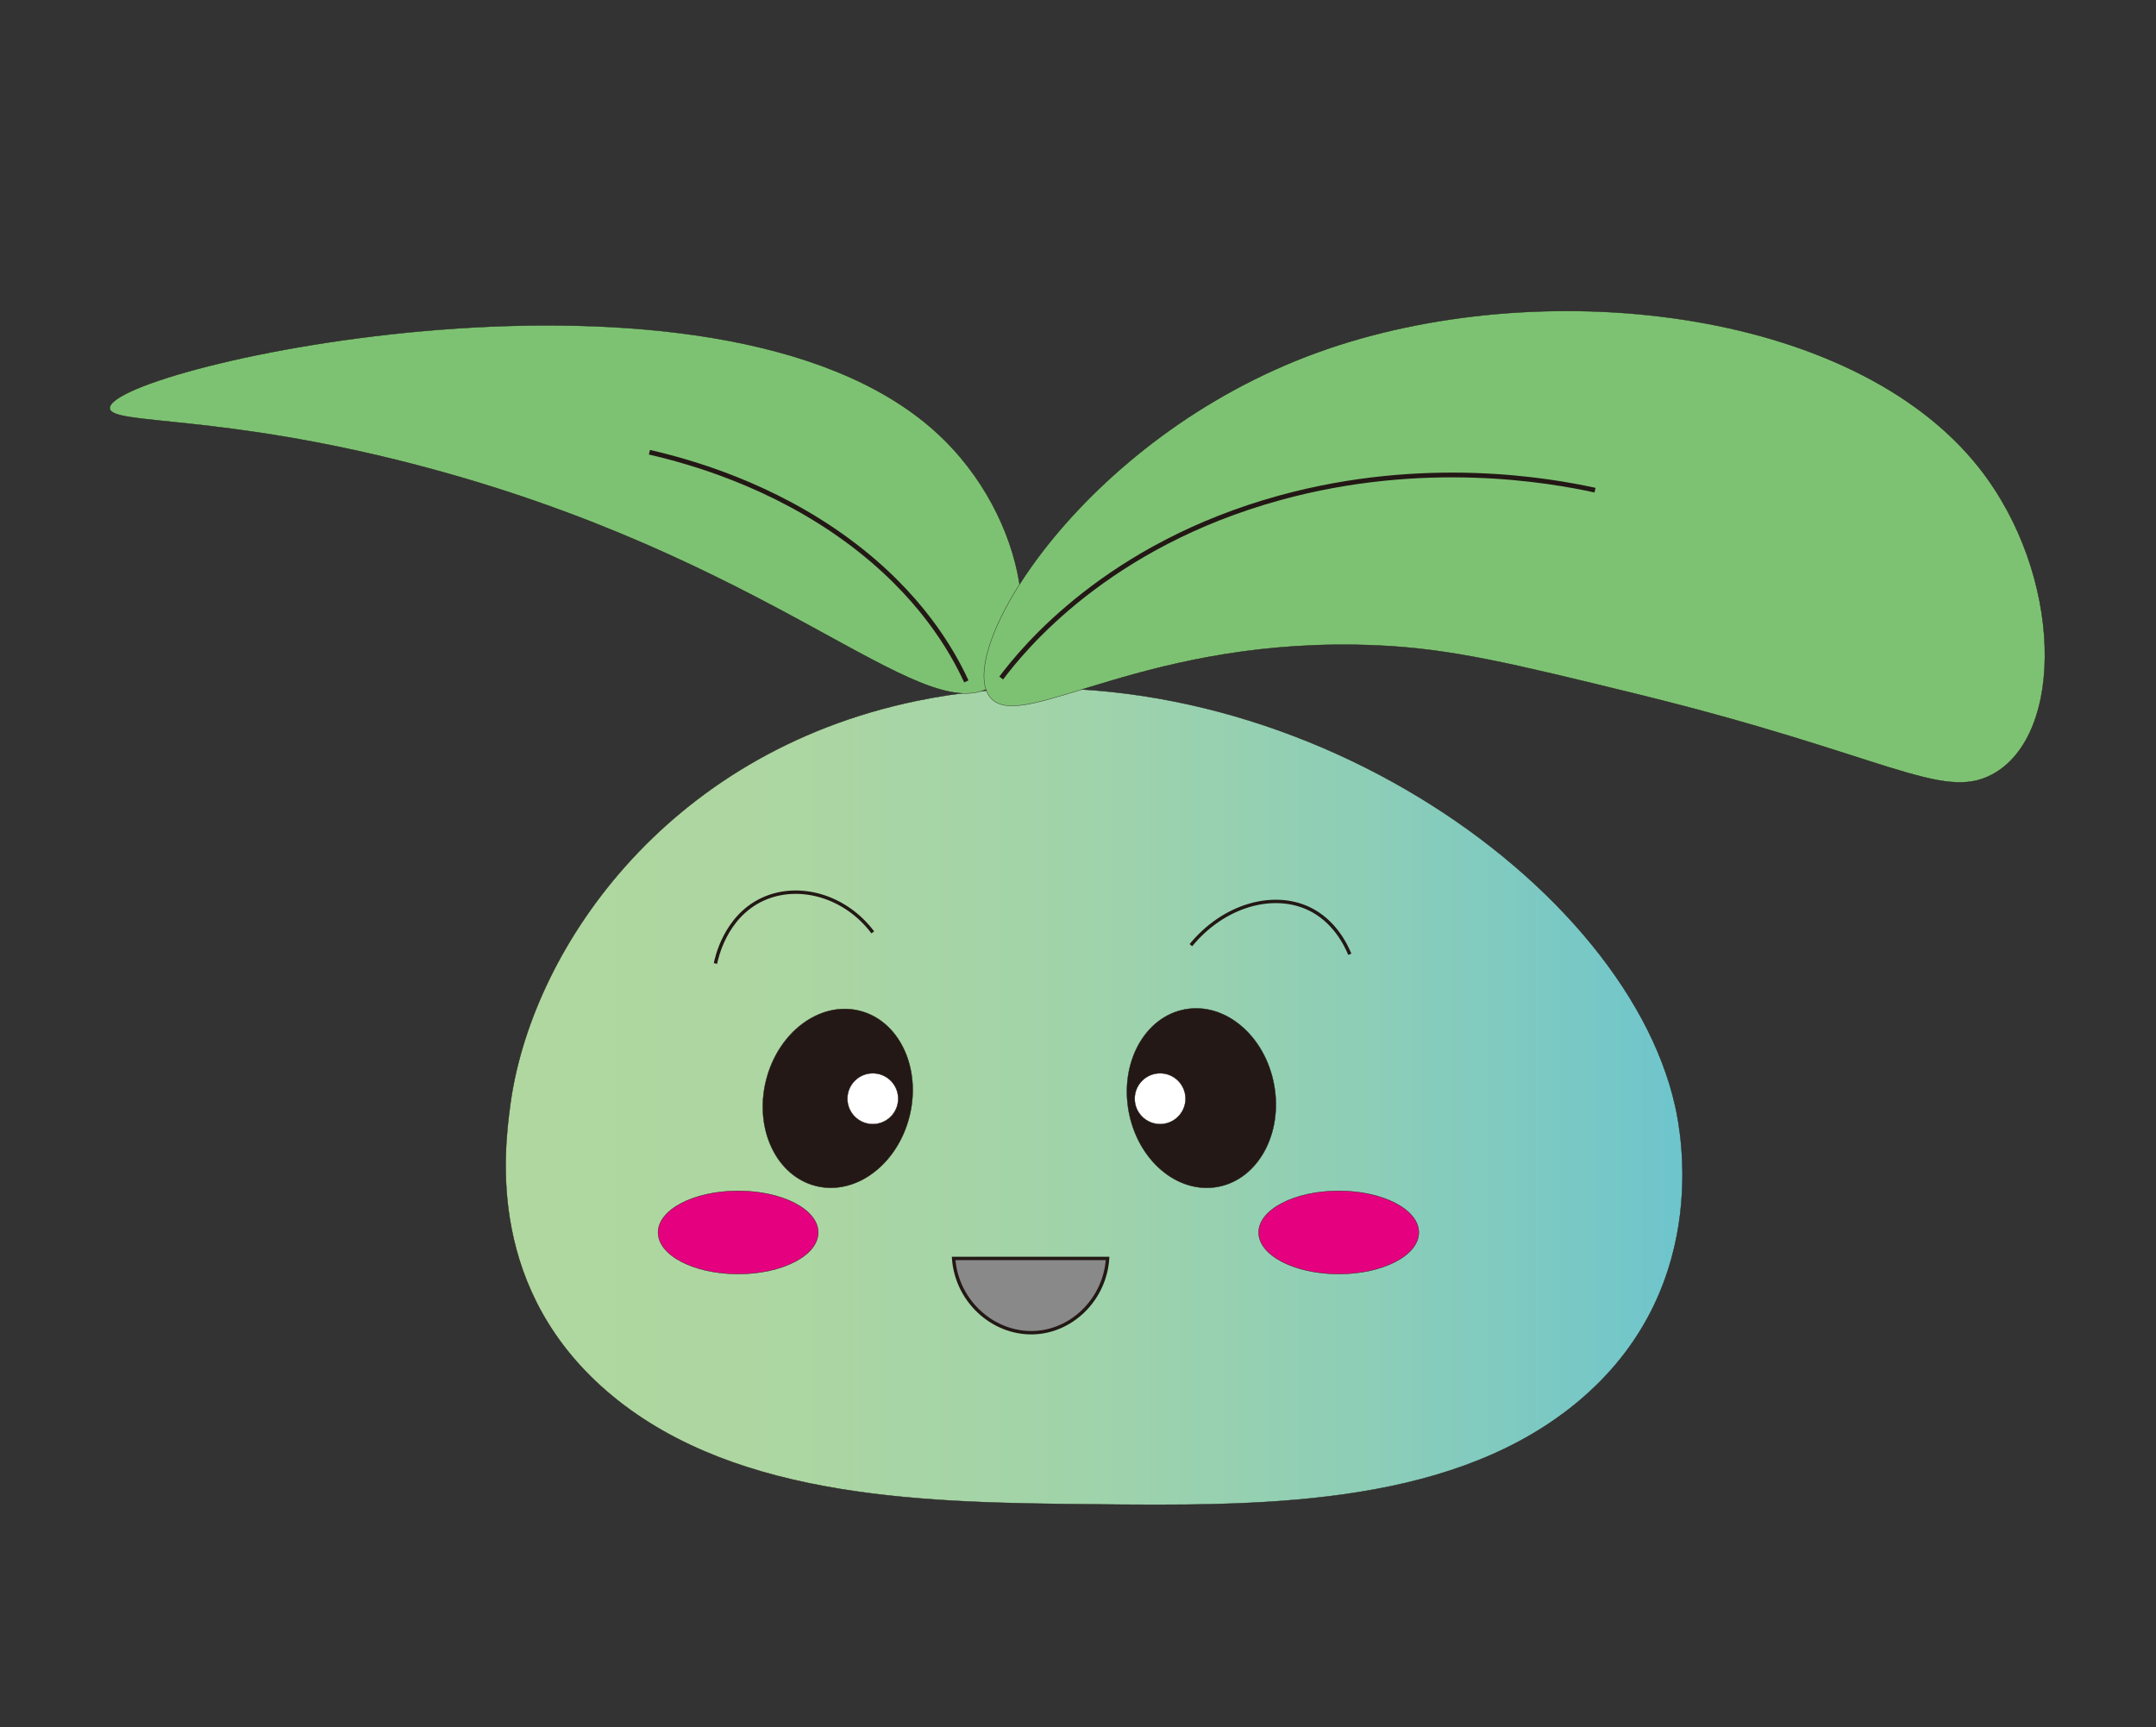 <?xml version="1.0" encoding="UTF-8" standalone="no"?>
<!DOCTYPE svg PUBLIC "-//W3C//DTD SVG 1.1//EN" "http://www.w3.org/Graphics/SVG/1.1/DTD/svg11.dtd">
<svg width="100%" height="100%" viewBox="20 20 6365 5100" version="1.1" xmlns="http://www.w3.org/2000/svg" xmlns:xlink="http://www.w3.org/1999/xlink" xml:space="preserve" xmlns:serif="http://www.serif.com/" style="fill-rule:evenodd;clip-rule:evenodd;stroke-miterlimit:10;">
    <rect x="20" y="20" width="6365" height="5100" fill="#333333" stroke="none"/>
    <path d="M4965.8,3287.1C4982.6,3362.6 5079.5,3846.4 4654.5,4178.6C4278.5,4472.5 3725.5,4466.9 3245.8,4462.1C2770.1,4457.3 2201.7,4451.6 1826.9,4141.3C1455.2,3833.6 1508.5,3420.6 1525.8,3287.1C1584.1,2835.9 1976.8,2245.1 2725.2,2089.7C3743.5,1878.2 4812.5,2598.7 4965.8,3287.1Z" style="fill:url(#_Linear1);fill-rule:nonzero;stroke:rgb(35,24,21);stroke-width:1px;"/>
    <path d="M2781,1294.1C3064.3,1549.7 3105.3,1966.3 2939.4,2052C2727.4,2161.5 2299.7,1667.7 1251.8,1393.6C664.9,1240.1 345,1276.3 344.1,1225.1C341.9,1104.1 2129.1,705.9 2781,1294.1Z" style="fill:rgb(125,194,115);fill-rule:nonzero;stroke:rgb(35,24,21);stroke-width:1px;"/>
    <path d="M4849.6,2068.8C5587.8,2249.5 5751.9,2386.5 5900.9,2307.2C6119,2191.1 6110.5,1715 5862.7,1401.2C5486.7,925.2 4562.2,825.7 3913,1059.5C3207.3,1313.7 2823.4,1963.2 2948.2,2084.5C3046.6,2180.2 3409.4,1896.1 4085,1925.8C4304.4,1935.4 4486.1,1979.9 4849.6,2068.8Z" style="fill:rgb(125,194,115);fill-rule:nonzero;stroke:rgb(35,24,21);stroke-width:1px;"/>
    <g transform="matrix(0.24,-0.971,0.971,0.24,-1274.49,4900.27)">
        <ellipse cx="2492.6" cy="3264.2" rx="266.5" ry="218.2" style="fill:rgb(35,24,21);stroke:rgb(35,24,21);stroke-width:1px;"/>
    </g>
    <circle cx="2596.7" cy="3264.3" r="75" style="fill:white;stroke:rgb(35,24,21);stroke-width:1px;"/>
    <path d="M2975.8,2022.1C3040.8,1935.7 3288.6,1629.9 3798.6,1489.9C4225.3,1372.7 4593.7,1437.9 4728.9,1467.4" style="fill:none;fill-rule:nonzero;stroke:rgb(35,24,21);stroke-width:14px;"/>
    <path d="M2872.8,2032.1C2831.5,1942.1 2736.4,1773.9 2524.2,1617.3C2300.4,1452.1 2059.9,1383.5 1937.2,1355.4" style="fill:none;fill-rule:nonzero;stroke:rgb(35,24,21);stroke-width:14px;"/>
    <g transform="matrix(0.983,-0.182,0.182,0.983,-534.19,703.359)">
        <ellipse cx="3567.6" cy="3264" rx="218.2" ry="266.5" style="fill:rgb(35,24,21);stroke:rgb(35,24,21);stroke-width:1px;"/>
    </g>
    <circle cx="3444.9" cy="3264.3" r="75" style="fill:white;stroke:rgb(35,24,21);stroke-width:1px;"/>
    <ellipse cx="2199.2" cy="3659.3" rx="236.4" ry="122.7" style="fill:rgb(228,0,127);stroke:rgb(35,24,21);stroke-width:1px;"/>
    <ellipse cx="3972.2" cy="3659.3" rx="236.4" ry="122.7" style="fill:rgb(228,0,127);stroke:rgb(35,24,21);stroke-width:1px;"/>
    <path d="M2835.3,3736.1C2845,3867.6 2959.5,3964.3 3081,3954.7C3190.1,3946.1 3282,3853.5 3289.9,3736.1L2835.3,3736.1Z" style="fill:rgb(137,137,137);fill-rule:nonzero;stroke:rgb(35,24,21);stroke-width:10px;"/>
    <path d="M2132.3,2865.1C2134.9,2851.4 2160.3,2727 2271.2,2675.6C2376.5,2626.7 2514.7,2664.2 2596.7,2773.2" style="fill:none;fill-rule:nonzero;stroke:rgb(35,24,21);stroke-width:10px;"/>
    <path d="M3535.8,2811C3632,2693.7 3776.9,2652.9 3883,2702.5C3958.7,2737.9 3993,2809.1 4004.9,2837.8" style="fill:none;fill-rule:nonzero;stroke:rgb(35,24,21);stroke-width:10px;"/>
    <defs>
        <linearGradient id="_Linear1" x1="0" y1="0" x2="1" y2="0" gradientUnits="userSpaceOnUse" gradientTransform="matrix(3474.13,0,0,3474.13,1512.99,3257.77)"><stop offset="0" style="stop-color:rgb(176,215,159);stop-opacity:1"/><stop offset="0.25" style="stop-color:rgb(172,214,162);stop-opacity:1"/><stop offset="0.49" style="stop-color:rgb(160,211,170);stop-opacity:1"/><stop offset="0.73" style="stop-color:rgb(141,206,183);stop-opacity:1"/><stop offset="0.97" style="stop-color:rgb(114,198,202);stop-opacity:1"/><stop offset="1" style="stop-color:rgb(109,197,205);stop-opacity:1"/></linearGradient>
    </defs>
</svg>
